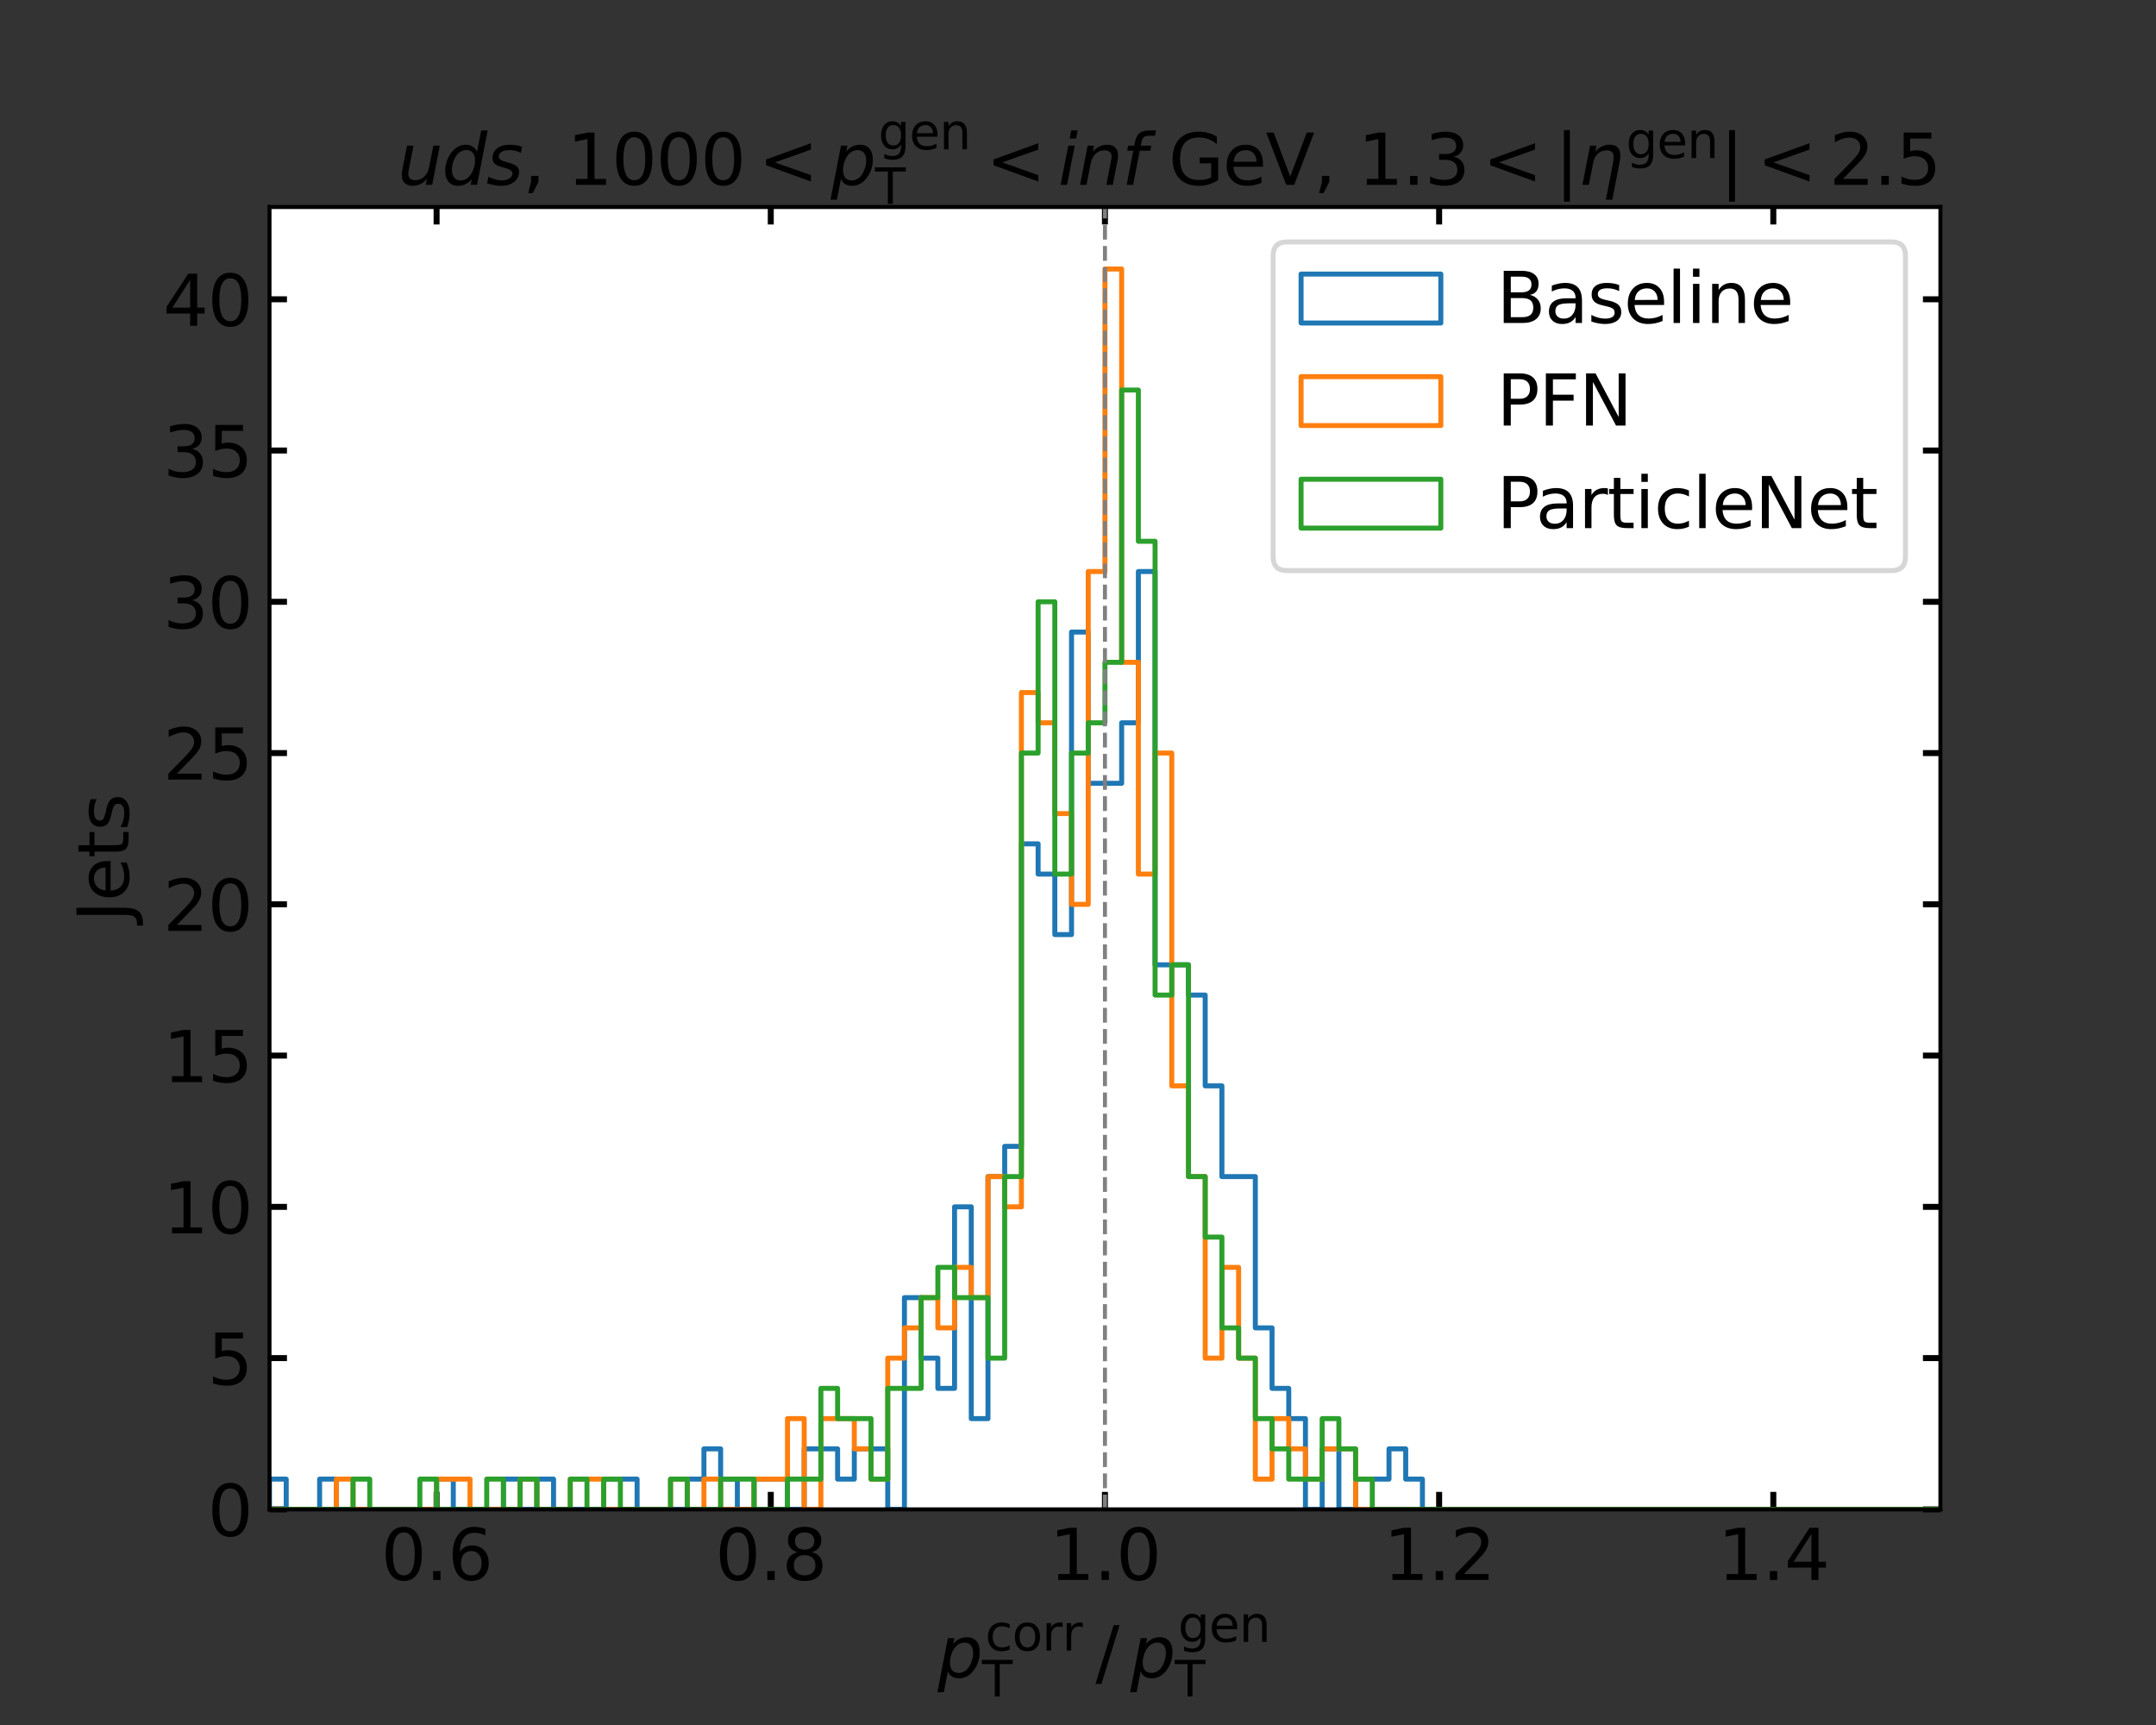 <?xml version="1.0" encoding="utf-8" standalone="no"?>
<!DOCTYPE svg PUBLIC "-//W3C//DTD SVG 1.1//EN"
  "http://www.w3.org/Graphics/SVG/1.1/DTD/svg11.dtd">
<svg xmlns:xlink="http://www.w3.org/1999/xlink" width="432pt" height="345.6pt" viewBox="0 0 432 345.6" xmlns="http://www.w3.org/2000/svg" version="1.1">
 <rect x="0" y="0" width="432" height="345.6" fill="#333333" stroke="none"/>
 <defs>
  <style type="text/css">*{stroke-linejoin: round; stroke-linecap: butt}</style>
 </defs>
 <g id="figure_1">
  <g id="patch_1">
   <path d="M 0 345.6 
L 432 345.6 
L 432 0 
L 0 0 
L 0 345.6 
z
" style="fill: none"/>
  </g>
  <g id="axes_1">
   <g id="patch_2">
    <path d="M 54 302.4 
L 388.8 302.4 
L 388.8 41.472 
L 54 41.472 
z
" style="fill: #ffffff"/>
   </g>
   <g id="matplotlib.axis_1">
    <g id="xtick_1">
     <g id="line2d_1">
      <defs>
       <path id="mbdc0603998" d="M 0 0 
L 0 -3.5 
" style="stroke: #000000; stroke-width: 1.2"/>
      </defs>
      <g>
       <use xlink:href="#mbdc0603998" x="87.48" y="302.4" style="stroke: #000000; stroke-width: 1.2"/>
      </g>
     </g>
     <g id="line2d_2">
      <defs>
       <path id="m09542a3efa" d="M 0 0 
L 0 3.5 
" style="stroke: #000000; stroke-width: 1.2"/>
      </defs>
      <g>
       <use xlink:href="#m09542a3efa" x="87.48" y="41.472" style="stroke: #000000; stroke-width: 1.2"/>
      </g>
     </g>
     <g id="text_1">
      <!-- 0.6 -->
      <g transform="translate(76.348 316.538)scale(0.14 -0.14)">
       <defs>
        <path id="DejaVuSans-30" d="M 2034 4250 
Q 1547 4250 1301 3770 
Q 1056 3291 1056 2328 
Q 1056 1369 1301 889 
Q 1547 409 2034 409 
Q 2525 409 2770 889 
Q 3016 1369 3016 2328 
Q 3016 3291 2770 3770 
Q 2525 4250 2034 4250 
z
M 2034 4750 
Q 2819 4750 3233 4129 
Q 3647 3509 3647 2328 
Q 3647 1150 3233 529 
Q 2819 -91 2034 -91 
Q 1250 -91 836 529 
Q 422 1150 422 2328 
Q 422 3509 836 4129 
Q 1250 4750 2034 4750 
z
" transform="scale(0.016)"/>
        <path id="DejaVuSans-2e" d="M 684 794 
L 1344 794 
L 1344 0 
L 684 0 
L 684 794 
z
" transform="scale(0.016)"/>
        <path id="DejaVuSans-36" d="M 2113 2584 
Q 1688 2584 1439 2293 
Q 1191 2003 1191 1497 
Q 1191 994 1439 701 
Q 1688 409 2113 409 
Q 2538 409 2786 701 
Q 3034 994 3034 1497 
Q 3034 2003 2786 2293 
Q 2538 2584 2113 2584 
z
M 3366 4563 
L 3366 3988 
Q 3128 4100 2886 4159 
Q 2644 4219 2406 4219 
Q 1781 4219 1451 3797 
Q 1122 3375 1075 2522 
Q 1259 2794 1537 2939 
Q 1816 3084 2150 3084 
Q 2853 3084 3261 2657 
Q 3669 2231 3669 1497 
Q 3669 778 3244 343 
Q 2819 -91 2113 -91 
Q 1303 -91 875 529 
Q 447 1150 447 2328 
Q 447 3434 972 4092 
Q 1497 4750 2381 4750 
Q 2619 4750 2861 4703 
Q 3103 4656 3366 4563 
z
" transform="scale(0.016)"/>
       </defs>
       <use xlink:href="#DejaVuSans-30"/>
       <use xlink:href="#DejaVuSans-2e" x="63.623"/>
       <use xlink:href="#DejaVuSans-36" x="95.41"/>
      </g>
     </g>
    </g>
    <g id="xtick_2">
     <g id="line2d_3">
      <g>
       <use xlink:href="#mbdc0603998" x="154.44" y="302.4" style="stroke: #000000; stroke-width: 1.2"/>
      </g>
     </g>
     <g id="line2d_4">
      <g>
       <use xlink:href="#m09542a3efa" x="154.44" y="41.472" style="stroke: #000000; stroke-width: 1.2"/>
      </g>
     </g>
     <g id="text_2">
      <!-- 0.8 -->
      <g transform="translate(143.308 316.538)scale(0.14 -0.14)">
       <defs>
        <path id="DejaVuSans-38" d="M 2034 2216 
Q 1584 2216 1326 1975 
Q 1069 1734 1069 1313 
Q 1069 891 1326 650 
Q 1584 409 2034 409 
Q 2484 409 2743 651 
Q 3003 894 3003 1313 
Q 3003 1734 2745 1975 
Q 2488 2216 2034 2216 
z
M 1403 2484 
Q 997 2584 770 2862 
Q 544 3141 544 3541 
Q 544 4100 942 4425 
Q 1341 4750 2034 4750 
Q 2731 4750 3128 4425 
Q 3525 4100 3525 3541 
Q 3525 3141 3298 2862 
Q 3072 2584 2669 2484 
Q 3125 2378 3379 2068 
Q 3634 1759 3634 1313 
Q 3634 634 3220 271 
Q 2806 -91 2034 -91 
Q 1263 -91 848 271 
Q 434 634 434 1313 
Q 434 1759 690 2068 
Q 947 2378 1403 2484 
z
M 1172 3481 
Q 1172 3119 1398 2916 
Q 1625 2713 2034 2713 
Q 2441 2713 2670 2916 
Q 2900 3119 2900 3481 
Q 2900 3844 2670 4047 
Q 2441 4250 2034 4250 
Q 1625 4250 1398 4047 
Q 1172 3844 1172 3481 
z
" transform="scale(0.016)"/>
       </defs>
       <use xlink:href="#DejaVuSans-30"/>
       <use xlink:href="#DejaVuSans-2e" x="63.623"/>
       <use xlink:href="#DejaVuSans-38" x="95.41"/>
      </g>
     </g>
    </g>
    <g id="xtick_3">
     <g id="line2d_5">
      <g>
       <use xlink:href="#mbdc0603998" x="221.4" y="302.4" style="stroke: #000000; stroke-width: 1.2"/>
      </g>
     </g>
     <g id="line2d_6">
      <g>
       <use xlink:href="#m09542a3efa" x="221.4" y="41.472" style="stroke: #000000; stroke-width: 1.2"/>
      </g>
     </g>
     <g id="text_3">
      <!-- 1.0 -->
      <g transform="translate(210.268 316.538)scale(0.14 -0.14)">
       <defs>
        <path id="DejaVuSans-31" d="M 794 531 
L 1825 531 
L 1825 4091 
L 703 3866 
L 703 4441 
L 1819 4666 
L 2450 4666 
L 2450 531 
L 3481 531 
L 3481 0 
L 794 0 
L 794 531 
z
" transform="scale(0.016)"/>
       </defs>
       <use xlink:href="#DejaVuSans-31"/>
       <use xlink:href="#DejaVuSans-2e" x="63.623"/>
       <use xlink:href="#DejaVuSans-30" x="95.41"/>
      </g>
     </g>
    </g>
    <g id="xtick_4">
     <g id="line2d_7">
      <g>
       <use xlink:href="#mbdc0603998" x="288.36" y="302.4" style="stroke: #000000; stroke-width: 1.2"/>
      </g>
     </g>
     <g id="line2d_8">
      <g>
       <use xlink:href="#m09542a3efa" x="288.36" y="41.472" style="stroke: #000000; stroke-width: 1.2"/>
      </g>
     </g>
     <g id="text_4">
      <!-- 1.2 -->
      <g transform="translate(277.228 316.538)scale(0.14 -0.14)">
       <defs>
        <path id="DejaVuSans-32" d="M 1228 531 
L 3431 531 
L 3431 0 
L 469 0 
L 469 531 
Q 828 903 1448 1529 
Q 2069 2156 2228 2338 
Q 2531 2678 2651 2914 
Q 2772 3150 2772 3378 
Q 2772 3750 2511 3984 
Q 2250 4219 1831 4219 
Q 1534 4219 1204 4116 
Q 875 4013 500 3803 
L 500 4441 
Q 881 4594 1212 4672 
Q 1544 4750 1819 4750 
Q 2544 4750 2975 4387 
Q 3406 4025 3406 3419 
Q 3406 3131 3298 2873 
Q 3191 2616 2906 2266 
Q 2828 2175 2409 1742 
Q 1991 1309 1228 531 
z
" transform="scale(0.016)"/>
       </defs>
       <use xlink:href="#DejaVuSans-31"/>
       <use xlink:href="#DejaVuSans-2e" x="63.623"/>
       <use xlink:href="#DejaVuSans-32" x="95.41"/>
      </g>
     </g>
    </g>
    <g id="xtick_5">
     <g id="line2d_9">
      <g>
       <use xlink:href="#mbdc0603998" x="355.32" y="302.4" style="stroke: #000000; stroke-width: 1.2"/>
      </g>
     </g>
     <g id="line2d_10">
      <g>
       <use xlink:href="#m09542a3efa" x="355.32" y="41.472" style="stroke: #000000; stroke-width: 1.2"/>
      </g>
     </g>
     <g id="text_5">
      <!-- 1.4 -->
      <g transform="translate(344.188 316.538)scale(0.14 -0.14)">
       <defs>
        <path id="DejaVuSans-34" d="M 2419 4116 
L 825 1625 
L 2419 1625 
L 2419 4116 
z
M 2253 4666 
L 3047 4666 
L 3047 1625 
L 3713 1625 
L 3713 1100 
L 3047 1100 
L 3047 0 
L 2419 0 
L 2419 1100 
L 313 1100 
L 313 1709 
L 2253 4666 
z
" transform="scale(0.016)"/>
       </defs>
       <use xlink:href="#DejaVuSans-31"/>
       <use xlink:href="#DejaVuSans-2e" x="63.623"/>
       <use xlink:href="#DejaVuSans-34" x="95.41"/>
      </g>
     </g>
    </g>
    <g id="text_6">
     <!-- $p_\mathrm{T}^\mathrm{corr}\//\/p_\mathrm{T}^\mathrm{gen}$ -->
     <g transform="translate(187.87 336.049)scale(0.14 -0.14)">
      <defs>
       <path id="DejaVuSans-Oblique-70" d="M 3175 2156 
Q 3175 2616 2975 2859 
Q 2775 3103 2400 3103 
Q 2144 3103 1911 2972 
Q 1678 2841 1497 2591 
Q 1319 2344 1212 1994 
Q 1106 1644 1106 1300 
Q 1106 863 1306 627 
Q 1506 391 1875 391 
Q 2147 391 2380 519 
Q 2613 647 2778 891 
Q 2956 1147 3065 1494 
Q 3175 1841 3175 2156 
z
M 1394 2969 
Q 1625 3272 1939 3428 
Q 2253 3584 2638 3584 
Q 3175 3584 3472 3232 
Q 3769 2881 3769 2247 
Q 3769 1728 3584 1258 
Q 3400 788 3053 416 
Q 2822 169 2531 39 
Q 2241 -91 1919 -91 
Q 1547 -91 1294 64 
Q 1041 219 916 525 
L 556 -1331 
L -19 -1331 
L 922 3500 
L 1497 3500 
L 1394 2969 
z
" transform="scale(0.016)"/>
       <path id="DejaVuSans-63" d="M 3122 3366 
L 3122 2828 
Q 2878 2963 2633 3030 
Q 2388 3097 2138 3097 
Q 1578 3097 1268 2742 
Q 959 2388 959 1747 
Q 959 1106 1268 751 
Q 1578 397 2138 397 
Q 2388 397 2633 464 
Q 2878 531 3122 666 
L 3122 134 
Q 2881 22 2623 -34 
Q 2366 -91 2075 -91 
Q 1284 -91 818 406 
Q 353 903 353 1747 
Q 353 2603 823 3093 
Q 1294 3584 2113 3584 
Q 2378 3584 2631 3529 
Q 2884 3475 3122 3366 
z
" transform="scale(0.016)"/>
       <path id="DejaVuSans-6f" d="M 1959 3097 
Q 1497 3097 1228 2736 
Q 959 2375 959 1747 
Q 959 1119 1226 758 
Q 1494 397 1959 397 
Q 2419 397 2687 759 
Q 2956 1122 2956 1747 
Q 2956 2369 2687 2733 
Q 2419 3097 1959 3097 
z
M 1959 3584 
Q 2709 3584 3137 3096 
Q 3566 2609 3566 1747 
Q 3566 888 3137 398 
Q 2709 -91 1959 -91 
Q 1206 -91 779 398 
Q 353 888 353 1747 
Q 353 2609 779 3096 
Q 1206 3584 1959 3584 
z
" transform="scale(0.016)"/>
       <path id="DejaVuSans-72" d="M 2631 2963 
Q 2534 3019 2420 3045 
Q 2306 3072 2169 3072 
Q 1681 3072 1420 2755 
Q 1159 2438 1159 1844 
L 1159 0 
L 581 0 
L 581 3500 
L 1159 3500 
L 1159 2956 
Q 1341 3275 1631 3429 
Q 1922 3584 2338 3584 
Q 2397 3584 2469 3576 
Q 2541 3569 2628 3553 
L 2631 2963 
z
" transform="scale(0.016)"/>
       <path id="DejaVuSans-54" d="M -19 4666 
L 3928 4666 
L 3928 4134 
L 2272 4134 
L 2272 0 
L 1638 0 
L 1638 4134 
L -19 4134 
L -19 4666 
z
" transform="scale(0.016)"/>
       <path id="DejaVuSans-2f" d="M 1625 4666 
L 2156 4666 
L 531 -594 
L 0 -594 
L 1625 4666 
z
" transform="scale(0.016)"/>
       <path id="DejaVuSans-67" d="M 2906 1791 
Q 2906 2416 2648 2759 
Q 2391 3103 1925 3103 
Q 1463 3103 1205 2759 
Q 947 2416 947 1791 
Q 947 1169 1205 825 
Q 1463 481 1925 481 
Q 2391 481 2648 825 
Q 2906 1169 2906 1791 
z
M 3481 434 
Q 3481 -459 3084 -895 
Q 2688 -1331 1869 -1331 
Q 1566 -1331 1297 -1286 
Q 1028 -1241 775 -1147 
L 775 -588 
Q 1028 -725 1275 -790 
Q 1522 -856 1778 -856 
Q 2344 -856 2625 -561 
Q 2906 -266 2906 331 
L 2906 616 
Q 2728 306 2450 153 
Q 2172 0 1784 0 
Q 1141 0 747 490 
Q 353 981 353 1791 
Q 353 2603 747 3093 
Q 1141 3584 1784 3584 
Q 2172 3584 2450 3431 
Q 2728 3278 2906 2969 
L 2906 3500 
L 3481 3500 
L 3481 434 
z
" transform="scale(0.016)"/>
       <path id="DejaVuSans-65" d="M 3597 1894 
L 3597 1613 
L 953 1613 
Q 991 1019 1311 708 
Q 1631 397 2203 397 
Q 2534 397 2845 478 
Q 3156 559 3463 722 
L 3463 178 
Q 3153 47 2828 -22 
Q 2503 -91 2169 -91 
Q 1331 -91 842 396 
Q 353 884 353 1716 
Q 353 2575 817 3079 
Q 1281 3584 2069 3584 
Q 2775 3584 3186 3129 
Q 3597 2675 3597 1894 
z
M 3022 2063 
Q 3016 2534 2758 2815 
Q 2500 3097 2075 3097 
Q 1594 3097 1305 2825 
Q 1016 2553 972 2059 
L 3022 2063 
z
" transform="scale(0.016)"/>
       <path id="DejaVuSans-6e" d="M 3513 2113 
L 3513 0 
L 2938 0 
L 2938 2094 
Q 2938 2591 2744 2837 
Q 2550 3084 2163 3084 
Q 1697 3084 1428 2787 
Q 1159 2491 1159 1978 
L 1159 0 
L 581 0 
L 581 3500 
L 1159 3500 
L 1159 2956 
Q 1366 3272 1645 3428 
Q 1925 3584 2291 3584 
Q 2894 3584 3203 3211 
Q 3513 2838 3513 2113 
z
" transform="scale(0.016)"/>
      </defs>
      <use xlink:href="#DejaVuSans-Oblique-70" transform="translate(0 0.052)"/>
      <use xlink:href="#DejaVuSans-63" transform="translate(68.126 38.333)scale(0.7)"/>
      <use xlink:href="#DejaVuSans-6f" transform="translate(106.613 38.333)scale(0.7)"/>
      <use xlink:href="#DejaVuSans-72" transform="translate(149.44 38.333)scale(0.7)"/>
      <use xlink:href="#DejaVuSans-72" transform="translate(178.219 38.333)scale(0.7)"/>
      <use xlink:href="#DejaVuSans-54" transform="translate(63.477 -27.292)scale(0.7)"/>
      <use xlink:href="#DejaVuSans-2f" transform="translate(225.969 0.052)"/>
      <use xlink:href="#DejaVuSans-Oblique-70" transform="translate(275.896 0.052)"/>
      <use xlink:href="#DejaVuSans-67" transform="translate(344.022 50.8)scale(0.7)"/>
      <use xlink:href="#DejaVuSans-65" transform="translate(388.456 50.8)scale(0.7)"/>
      <use xlink:href="#DejaVuSans-6e" transform="translate(431.522 50.8)scale(0.7)"/>
      <use xlink:href="#DejaVuSans-54" transform="translate(339.372 -27.292)scale(0.7)"/>
     </g>
    </g>
   </g>
   <g id="matplotlib.axis_2">
    <g id="ytick_1">
     <g id="line2d_11">
      <defs>
       <path id="m6ec8877162" d="M 0 0 
L 3.5 0 
" style="stroke: #000000; stroke-width: 1.2"/>
      </defs>
      <g>
       <use xlink:href="#m6ec8877162" x="54" y="302.4" style="stroke: #000000; stroke-width: 1.2"/>
      </g>
     </g>
     <g id="line2d_12">
      <defs>
       <path id="m7564d46051" d="M 0 0 
L -3.5 0 
" style="stroke: #000000; stroke-width: 1.2"/>
      </defs>
      <g>
       <use xlink:href="#m7564d46051" x="388.8" y="302.4" style="stroke: #000000; stroke-width: 1.2"/>
      </g>
     </g>
     <g id="text_7">
      <!-- 0 -->
      <g transform="translate(41.593 307.719)scale(0.14 -0.14)">
       <use xlink:href="#DejaVuSans-30"/>
      </g>
     </g>
    </g>
    <g id="ytick_2">
     <g id="line2d_13">
      <g>
       <use xlink:href="#m6ec8877162" x="54" y="272.095" style="stroke: #000000; stroke-width: 1.2"/>
      </g>
     </g>
     <g id="line2d_14">
      <g>
       <use xlink:href="#m7564d46051" x="388.8" y="272.095" style="stroke: #000000; stroke-width: 1.2"/>
      </g>
     </g>
     <g id="text_8">
      <!-- 5 -->
      <g transform="translate(41.593 277.414)scale(0.14 -0.14)">
       <defs>
        <path id="DejaVuSans-35" d="M 691 4666 
L 3169 4666 
L 3169 4134 
L 1269 4134 
L 1269 2991 
Q 1406 3038 1543 3061 
Q 1681 3084 1819 3084 
Q 2600 3084 3056 2656 
Q 3513 2228 3513 1497 
Q 3513 744 3044 326 
Q 2575 -91 1722 -91 
Q 1428 -91 1123 -41 
Q 819 9 494 109 
L 494 744 
Q 775 591 1075 516 
Q 1375 441 1709 441 
Q 2250 441 2565 725 
Q 2881 1009 2881 1497 
Q 2881 1984 2565 2268 
Q 2250 2553 1709 2553 
Q 1456 2553 1204 2497 
Q 953 2441 691 2322 
L 691 4666 
z
" transform="scale(0.016)"/>
       </defs>
       <use xlink:href="#DejaVuSans-35"/>
      </g>
     </g>
    </g>
    <g id="ytick_3">
     <g id="line2d_15">
      <g>
       <use xlink:href="#m6ec8877162" x="54" y="241.79" style="stroke: #000000; stroke-width: 1.2"/>
      </g>
     </g>
     <g id="line2d_16">
      <g>
       <use xlink:href="#m7564d46051" x="388.8" y="241.79" style="stroke: #000000; stroke-width: 1.2"/>
      </g>
     </g>
     <g id="text_9">
      <!-- 10 -->
      <g transform="translate(32.685 247.108)scale(0.14 -0.14)">
       <use xlink:href="#DejaVuSans-31"/>
       <use xlink:href="#DejaVuSans-30" x="63.623"/>
      </g>
     </g>
    </g>
    <g id="ytick_4">
     <g id="line2d_17">
      <g>
       <use xlink:href="#m6ec8877162" x="54" y="211.484" style="stroke: #000000; stroke-width: 1.2"/>
      </g>
     </g>
     <g id="line2d_18">
      <g>
       <use xlink:href="#m7564d46051" x="388.8" y="211.484" style="stroke: #000000; stroke-width: 1.2"/>
      </g>
     </g>
     <g id="text_10">
      <!-- 15 -->
      <g transform="translate(32.685 216.803)scale(0.14 -0.14)">
       <use xlink:href="#DejaVuSans-31"/>
       <use xlink:href="#DejaVuSans-35" x="63.623"/>
      </g>
     </g>
    </g>
    <g id="ytick_5">
     <g id="line2d_19">
      <g>
       <use xlink:href="#m6ec8877162" x="54" y="181.179" style="stroke: #000000; stroke-width: 1.2"/>
      </g>
     </g>
     <g id="line2d_20">
      <g>
       <use xlink:href="#m7564d46051" x="388.8" y="181.179" style="stroke: #000000; stroke-width: 1.2"/>
      </g>
     </g>
     <g id="text_11">
      <!-- 20 -->
      <g transform="translate(32.685 186.498)scale(0.14 -0.14)">
       <use xlink:href="#DejaVuSans-32"/>
       <use xlink:href="#DejaVuSans-30" x="63.623"/>
      </g>
     </g>
    </g>
    <g id="ytick_6">
     <g id="line2d_21">
      <g>
       <use xlink:href="#m6ec8877162" x="54" y="150.874" style="stroke: #000000; stroke-width: 1.2"/>
      </g>
     </g>
     <g id="line2d_22">
      <g>
       <use xlink:href="#m7564d46051" x="388.8" y="150.874" style="stroke: #000000; stroke-width: 1.2"/>
      </g>
     </g>
     <g id="text_12">
      <!-- 25 -->
      <g transform="translate(32.685 156.193)scale(0.14 -0.14)">
       <use xlink:href="#DejaVuSans-32"/>
       <use xlink:href="#DejaVuSans-35" x="63.623"/>
      </g>
     </g>
    </g>
    <g id="ytick_7">
     <g id="line2d_23">
      <g>
       <use xlink:href="#m6ec8877162" x="54" y="120.569" style="stroke: #000000; stroke-width: 1.2"/>
      </g>
     </g>
     <g id="line2d_24">
      <g>
       <use xlink:href="#m7564d46051" x="388.8" y="120.569" style="stroke: #000000; stroke-width: 1.2"/>
      </g>
     </g>
     <g id="text_13">
      <!-- 30 -->
      <g transform="translate(32.685 125.888)scale(0.14 -0.14)">
       <defs>
        <path id="DejaVuSans-33" d="M 2597 2516 
Q 3050 2419 3304 2112 
Q 3559 1806 3559 1356 
Q 3559 666 3084 287 
Q 2609 -91 1734 -91 
Q 1441 -91 1130 -33 
Q 819 25 488 141 
L 488 750 
Q 750 597 1062 519 
Q 1375 441 1716 441 
Q 2309 441 2620 675 
Q 2931 909 2931 1356 
Q 2931 1769 2642 2001 
Q 2353 2234 1838 2234 
L 1294 2234 
L 1294 2753 
L 1863 2753 
Q 2328 2753 2575 2939 
Q 2822 3125 2822 3475 
Q 2822 3834 2567 4026 
Q 2313 4219 1838 4219 
Q 1578 4219 1281 4162 
Q 984 4106 628 3988 
L 628 4550 
Q 988 4650 1302 4700 
Q 1616 4750 1894 4750 
Q 2613 4750 3031 4423 
Q 3450 4097 3450 3541 
Q 3450 3153 3228 2886 
Q 3006 2619 2597 2516 
z
" transform="scale(0.016)"/>
       </defs>
       <use xlink:href="#DejaVuSans-33"/>
       <use xlink:href="#DejaVuSans-30" x="63.623"/>
      </g>
     </g>
    </g>
    <g id="ytick_8">
     <g id="line2d_25">
      <g>
       <use xlink:href="#m6ec8877162" x="54" y="90.263" style="stroke: #000000; stroke-width: 1.2"/>
      </g>
     </g>
     <g id="line2d_26">
      <g>
       <use xlink:href="#m7564d46051" x="388.8" y="90.263" style="stroke: #000000; stroke-width: 1.2"/>
      </g>
     </g>
     <g id="text_14">
      <!-- 35 -->
      <g transform="translate(32.685 95.582)scale(0.14 -0.14)">
       <use xlink:href="#DejaVuSans-33"/>
       <use xlink:href="#DejaVuSans-35" x="63.623"/>
      </g>
     </g>
    </g>
    <g id="ytick_9">
     <g id="line2d_27">
      <g>
       <use xlink:href="#m6ec8877162" x="54" y="59.958" style="stroke: #000000; stroke-width: 1.2"/>
      </g>
     </g>
     <g id="line2d_28">
      <g>
       <use xlink:href="#m7564d46051" x="388.8" y="59.958" style="stroke: #000000; stroke-width: 1.2"/>
      </g>
     </g>
     <g id="text_15">
      <!-- 40 -->
      <g transform="translate(32.685 65.277)scale(0.14 -0.14)">
       <use xlink:href="#DejaVuSans-34"/>
       <use xlink:href="#DejaVuSans-30" x="63.623"/>
      </g>
     </g>
    </g>
    <g id="text_16">
     <!-- Jets -->
     <g transform="translate(25.773 184.699)rotate(-90)scale(0.14 -0.14)">
      <defs>
       <path id="DejaVuSans-4a" d="M 628 4666 
L 1259 4666 
L 1259 325 
Q 1259 -519 939 -900 
Q 619 -1281 -91 -1281 
L -331 -1281 
L -331 -750 
L -134 -750 
Q 284 -750 456 -515 
Q 628 -281 628 325 
L 628 4666 
z
" transform="scale(0.016)"/>
       <path id="DejaVuSans-74" d="M 1172 4494 
L 1172 3500 
L 2356 3500 
L 2356 3053 
L 1172 3053 
L 1172 1153 
Q 1172 725 1289 603 
Q 1406 481 1766 481 
L 2356 481 
L 2356 0 
L 1766 0 
Q 1100 0 847 248 
Q 594 497 594 1153 
L 594 3053 
L 172 3053 
L 172 3500 
L 594 3500 
L 594 4494 
L 1172 4494 
z
" transform="scale(0.016)"/>
       <path id="DejaVuSans-73" d="M 2834 3397 
L 2834 2853 
Q 2591 2978 2328 3040 
Q 2066 3103 1784 3103 
Q 1356 3103 1142 2972 
Q 928 2841 928 2578 
Q 928 2378 1081 2264 
Q 1234 2150 1697 2047 
L 1894 2003 
Q 2506 1872 2764 1633 
Q 3022 1394 3022 966 
Q 3022 478 2636 193 
Q 2250 -91 1575 -91 
Q 1294 -91 989 -36 
Q 684 19 347 128 
L 347 722 
Q 666 556 975 473 
Q 1284 391 1588 391 
Q 1994 391 2212 530 
Q 2431 669 2431 922 
Q 2431 1156 2273 1281 
Q 2116 1406 1581 1522 
L 1381 1569 
Q 847 1681 609 1914 
Q 372 2147 372 2553 
Q 372 3047 722 3315 
Q 1072 3584 1716 3584 
Q 2034 3584 2315 3537 
Q 2597 3491 2834 3397 
z
" transform="scale(0.016)"/>
      </defs>
      <use xlink:href="#DejaVuSans-4a"/>
      <use xlink:href="#DejaVuSans-65" x="29.492"/>
      <use xlink:href="#DejaVuSans-74" x="91.016"/>
      <use xlink:href="#DejaVuSans-73" x="130.225"/>
     </g>
    </g>
   </g>
   <g id="patch_3">
    <path d="M 54 302.4 
L 54 296.339 
L 57.348 296.339 
L 57.348 302.4 
L 64.044 302.4 
L 64.044 296.339 
L 67.392 296.339 
L 67.392 302.4 
L 87.48 302.4 
L 87.48 296.339 
L 90.828 296.339 
L 90.828 302.4 
L 100.872 302.4 
L 100.872 296.339 
L 104.22 296.339 
L 104.22 302.4 
L 107.568 302.4 
L 107.568 296.339 
L 110.916 296.339 
L 110.916 302.4 
L 120.96 302.4 
L 120.96 296.339 
L 127.656 296.339 
L 127.656 302.4 
L 137.7 302.4 
L 137.7 296.339 
L 141.048 296.339 
L 141.048 290.278 
L 144.396 290.278 
L 144.396 296.339 
L 147.744 296.339 
L 147.744 302.4 
L 151.092 302.4 
L 151.092 296.339 
L 157.788 296.339 
L 157.788 302.4 
L 161.136 302.4 
L 161.136 290.278 
L 167.832 290.278 
L 167.832 296.339 
L 171.18 296.339 
L 171.18 290.278 
L 177.876 290.278 
L 177.876 302.4 
L 181.224 302.4 
L 181.224 259.973 
L 184.572 259.973 
L 184.572 272.095 
L 187.92 272.095 
L 187.92 278.156 
L 191.268 278.156 
L 191.268 241.79 
L 194.616 241.79 
L 194.616 284.217 
L 197.964 284.217 
L 197.964 235.729 
L 201.312 235.729 
L 201.312 229.667 
L 204.66 229.667 
L 204.66 169.057 
L 208.008 169.057 
L 208.008 175.118 
L 211.356 175.118 
L 211.356 187.24 
L 214.704 187.24 
L 214.704 126.63 
L 218.052 126.63 
L 218.052 156.935 
L 224.748 156.935 
L 224.748 144.813 
L 228.096 144.813 
L 228.096 114.508 
L 231.444 114.508 
L 231.444 193.301 
L 238.14 193.301 
L 238.14 199.362 
L 241.488 199.362 
L 241.488 217.545 
L 244.836 217.545 
L 244.836 235.729 
L 251.532 235.729 
L 251.532 266.034 
L 254.88 266.034 
L 254.88 278.156 
L 258.228 278.156 
L 258.228 284.217 
L 261.576 284.217 
L 261.576 302.4 
L 264.924 302.4 
L 264.924 290.278 
L 268.272 290.278 
L 268.272 302.4 
L 271.62 302.4 
L 271.62 296.339 
L 278.316 296.339 
L 278.316 290.278 
L 281.664 290.278 
L 281.664 296.339 
L 285.012 296.339 
L 285.012 302.4 
L 388.8 302.4 
L 388.8 302.4 
" clip-path="url(#pa440b33c32)" style="fill: none; stroke: #1f77b4; stroke-linejoin: miter"/>
   </g>
   <g id="patch_4">
    <path d="M 54 302.4 
L 67.392 302.4 
L 67.392 296.339 
L 70.74 296.339 
L 70.74 302.4 
L 87.48 302.4 
L 87.48 296.339 
L 94.176 296.339 
L 94.176 302.4 
L 104.22 302.4 
L 104.22 296.339 
L 107.568 296.339 
L 107.568 302.4 
L 114.264 302.4 
L 114.264 296.339 
L 120.96 296.339 
L 120.96 302.4 
L 134.352 302.4 
L 134.352 296.339 
L 137.7 296.339 
L 137.7 302.4 
L 141.048 302.4 
L 141.048 296.339 
L 144.396 296.339 
L 144.396 302.4 
L 151.092 302.4 
L 151.092 296.339 
L 157.788 296.339 
L 157.788 284.217 
L 161.136 284.217 
L 161.136 302.4 
L 164.484 302.4 
L 164.484 284.217 
L 171.18 284.217 
L 171.18 290.278 
L 174.528 290.278 
L 174.528 296.339 
L 177.876 296.339 
L 177.876 272.095 
L 181.224 272.095 
L 181.224 266.034 
L 184.572 266.034 
L 184.572 259.973 
L 187.92 259.973 
L 187.92 266.034 
L 191.268 266.034 
L 191.268 253.912 
L 194.616 253.912 
L 194.616 259.973 
L 197.964 259.973 
L 197.964 235.729 
L 201.312 235.729 
L 201.312 241.79 
L 204.66 241.79 
L 204.66 138.752 
L 208.008 138.752 
L 208.008 144.813 
L 211.356 144.813 
L 211.356 162.996 
L 214.704 162.996 
L 214.704 181.179 
L 218.052 181.179 
L 218.052 114.508 
L 221.4 114.508 
L 221.4 53.897 
L 224.748 53.897 
L 224.748 132.691 
L 228.096 132.691 
L 228.096 175.118 
L 231.444 175.118 
L 231.444 150.874 
L 234.792 150.874 
L 234.792 217.545 
L 238.14 217.545 
L 238.14 235.729 
L 241.488 235.729 
L 241.488 272.095 
L 244.836 272.095 
L 244.836 253.912 
L 248.184 253.912 
L 248.184 272.095 
L 251.532 272.095 
L 251.532 296.339 
L 254.88 296.339 
L 254.88 284.217 
L 258.228 284.217 
L 258.228 290.278 
L 261.576 290.278 
L 261.576 296.339 
L 264.924 296.339 
L 264.924 290.278 
L 271.62 290.278 
L 271.62 302.4 
L 388.8 302.4 
L 388.8 302.4 
" clip-path="url(#pa440b33c32)" style="fill: none; stroke: #ff7f0e; stroke-linejoin: miter"/>
   </g>
   <g id="patch_5">
    <path d="M 54 302.4 
L 70.74 302.4 
L 70.74 296.339 
L 74.088 296.339 
L 74.088 302.4 
L 84.132 302.4 
L 84.132 296.339 
L 87.48 296.339 
L 87.48 302.4 
L 97.524 302.4 
L 97.524 296.339 
L 100.872 296.339 
L 100.872 302.4 
L 104.22 302.4 
L 104.22 296.339 
L 107.568 296.339 
L 107.568 302.4 
L 114.264 302.4 
L 114.264 296.339 
L 117.612 296.339 
L 117.612 302.4 
L 120.96 302.4 
L 120.96 296.339 
L 124.308 296.339 
L 124.308 302.4 
L 134.352 302.4 
L 134.352 296.339 
L 137.7 296.339 
L 137.7 302.4 
L 144.396 302.4 
L 144.396 296.339 
L 151.092 296.339 
L 151.092 302.4 
L 157.788 302.4 
L 157.788 296.339 
L 164.484 296.339 
L 164.484 278.156 
L 167.832 278.156 
L 167.832 284.217 
L 174.528 284.217 
L 174.528 296.339 
L 177.876 296.339 
L 177.876 278.156 
L 184.572 278.156 
L 184.572 259.973 
L 187.92 259.973 
L 187.92 253.912 
L 191.268 253.912 
L 191.268 259.973 
L 197.964 259.973 
L 197.964 272.095 
L 201.312 272.095 
L 201.312 235.729 
L 204.66 235.729 
L 204.66 150.874 
L 208.008 150.874 
L 208.008 120.569 
L 211.356 120.569 
L 211.356 175.118 
L 214.704 175.118 
L 214.704 150.874 
L 218.052 150.874 
L 218.052 144.813 
L 221.4 144.813 
L 221.4 132.691 
L 224.748 132.691 
L 224.748 78.141 
L 228.096 78.141 
L 228.096 108.447 
L 231.444 108.447 
L 231.444 199.362 
L 234.792 199.362 
L 234.792 193.301 
L 238.14 193.301 
L 238.14 235.729 
L 241.488 235.729 
L 241.488 247.851 
L 244.836 247.851 
L 244.836 266.034 
L 248.184 266.034 
L 248.184 272.095 
L 251.532 272.095 
L 251.532 284.217 
L 254.88 284.217 
L 254.88 290.278 
L 258.228 290.278 
L 258.228 296.339 
L 264.924 296.339 
L 264.924 284.217 
L 268.272 284.217 
L 268.272 290.278 
L 271.62 290.278 
L 271.62 296.339 
L 274.968 296.339 
L 274.968 302.4 
L 388.8 302.4 
L 388.8 302.4 
" clip-path="url(#pa440b33c32)" style="fill: none; stroke: #2ca02c; stroke-linejoin: miter"/>
   </g>
   <g id="line2d_29">
    <path d="M 221.4 302.4 
L 221.4 41.472 
" clip-path="url(#pa440b33c32)" style="fill: none; stroke-dasharray: 2.96,1.28; stroke-dashoffset: 0; stroke: #808080; stroke-width: 0.8"/>
   </g>
   <g id="patch_6">
    <path d="M 54 302.4 
L 54 41.472 
" style="fill: none; stroke: #000000; stroke-width: 0.8; stroke-linejoin: miter; stroke-linecap: square"/>
   </g>
   <g id="patch_7">
    <path d="M 388.8 302.4 
L 388.8 41.472 
" style="fill: none; stroke: #000000; stroke-width: 0.8; stroke-linejoin: miter; stroke-linecap: square"/>
   </g>
   <g id="patch_8">
    <path d="M 54 302.4 
L 388.8 302.4 
" style="fill: none; stroke: #000000; stroke-width: 0.8; stroke-linejoin: miter; stroke-linecap: square"/>
   </g>
   <g id="patch_9">
    <path d="M 54 41.472 
L 388.8 41.472 
" style="fill: none; stroke: #000000; stroke-width: 0.8; stroke-linejoin: miter; stroke-linecap: square"/>
   </g>
   <g id="text_17">
    <!-- $uds$, $1000 &lt; p_\mathrm{T}^\mathrm{gen} &lt; inf$ GeV, $1.3 &lt; |\eta^\mathrm{gen}| &lt; 2.5$ -->
    <g transform="translate(79.68 37.03)scale(0.14 -0.14)">
     <defs>
      <path id="DejaVuSans-Oblique-75" d="M 428 1388 
L 838 3500 
L 1416 3500 
L 1006 1409 
Q 975 1256 961 1147 
Q 947 1038 947 966 
Q 947 700 1109 554 
Q 1272 409 1569 409 
Q 2031 409 2368 721 
Q 2706 1034 2809 1563 
L 3194 3500 
L 3769 3500 
L 3091 0 
L 2516 0 
L 2631 550 
Q 2388 244 2052 76 
Q 1716 -91 1338 -91 
Q 878 -91 622 161 
Q 366 413 366 863 
Q 366 956 381 1097 
Q 397 1238 428 1388 
z
" transform="scale(0.016)"/>
      <path id="DejaVuSans-Oblique-64" d="M 2675 525 
Q 2444 222 2128 65 
Q 1813 -91 1428 -91 
Q 903 -91 598 267 
Q 294 625 294 1247 
Q 294 1766 478 2236 
Q 663 2706 1013 3078 
Q 1244 3325 1534 3454 
Q 1825 3584 2144 3584 
Q 2481 3584 2739 3421 
Q 2997 3259 3138 2956 
L 3513 4863 
L 4091 4863 
L 3144 0 
L 2566 0 
L 2675 525 
z
M 891 1350 
Q 891 897 1095 644 
Q 1300 391 1663 391 
Q 1931 391 2161 520 
Q 2391 650 2566 903 
Q 2750 1166 2856 1509 
Q 2963 1853 2963 2188 
Q 2963 2622 2758 2865 
Q 2553 3109 2194 3109 
Q 1922 3109 1687 2981 
Q 1453 2853 1288 2613 
Q 1106 2353 998 2009 
Q 891 1666 891 1350 
z
" transform="scale(0.016)"/>
      <path id="DejaVuSans-Oblique-73" d="M 3200 3397 
L 3091 2853 
Q 2863 2978 2609 3040 
Q 2356 3103 2088 3103 
Q 1634 3103 1373 2948 
Q 1113 2794 1113 2528 
Q 1113 2219 1719 2053 
Q 1766 2041 1788 2034 
L 1972 1978 
Q 2547 1819 2739 1644 
Q 2931 1469 2931 1166 
Q 2931 609 2489 259 
Q 2047 -91 1331 -91 
Q 1053 -91 747 -37 
Q 441 16 72 128 
L 184 722 
Q 500 559 806 475 
Q 1113 391 1394 391 
Q 1816 391 2080 572 
Q 2344 753 2344 1031 
Q 2344 1331 1650 1516 
L 1591 1531 
L 1394 1581 
Q 956 1697 753 1886 
Q 550 2075 550 2369 
Q 550 2928 970 3256 
Q 1391 3584 2113 3584 
Q 2397 3584 2667 3537 
Q 2938 3491 3200 3397 
z
" transform="scale(0.016)"/>
      <path id="DejaVuSans-2c" d="M 750 794 
L 1409 794 
L 1409 256 
L 897 -744 
L 494 -744 
L 750 256 
L 750 794 
z
" transform="scale(0.016)"/>
      <path id="DejaVuSans-20" transform="scale(0.016)"/>
      <path id="DejaVuSans-3c" d="M 4684 3150 
L 1459 2003 
L 4684 863 
L 4684 294 
L 678 1747 
L 678 2266 
L 4684 3719 
L 4684 3150 
z
" transform="scale(0.016)"/>
      <path id="DejaVuSans-Oblique-69" d="M 1172 4863 
L 1747 4863 
L 1606 4134 
L 1031 4134 
L 1172 4863 
z
M 909 3500 
L 1484 3500 
L 800 0 
L 225 0 
L 909 3500 
z
" transform="scale(0.016)"/>
      <path id="DejaVuSans-Oblique-6e" d="M 3566 2113 
L 3156 0 
L 2578 0 
L 2988 2091 
Q 3016 2238 3031 2350 
Q 3047 2463 3047 2528 
Q 3047 2791 2881 2937 
Q 2716 3084 2419 3084 
Q 1956 3084 1622 2776 
Q 1288 2469 1184 1941 
L 800 0 
L 225 0 
L 903 3500 
L 1478 3500 
L 1363 2950 
Q 1603 3253 1940 3418 
Q 2278 3584 2650 3584 
Q 3113 3584 3367 3334 
Q 3622 3084 3622 2631 
Q 3622 2519 3608 2391 
Q 3594 2263 3566 2113 
z
" transform="scale(0.016)"/>
      <path id="DejaVuSans-Oblique-66" d="M 3059 4863 
L 2969 4384 
L 2419 4384 
Q 2106 4384 1964 4261 
Q 1822 4138 1753 3809 
L 1691 3500 
L 2638 3500 
L 2553 3053 
L 1606 3053 
L 1013 0 
L 434 0 
L 1031 3053 
L 481 3053 
L 563 3500 
L 1113 3500 
L 1159 3744 
Q 1278 4363 1576 4613 
Q 1875 4863 2516 4863 
L 3059 4863 
z
" transform="scale(0.016)"/>
      <path id="DejaVuSans-47" d="M 3809 666 
L 3809 1919 
L 2778 1919 
L 2778 2438 
L 4434 2438 
L 4434 434 
Q 4069 175 3628 42 
Q 3188 -91 2688 -91 
Q 1594 -91 976 548 
Q 359 1188 359 2328 
Q 359 3472 976 4111 
Q 1594 4750 2688 4750 
Q 3144 4750 3555 4637 
Q 3966 4525 4313 4306 
L 4313 3634 
Q 3963 3931 3569 4081 
Q 3175 4231 2741 4231 
Q 1884 4231 1454 3753 
Q 1025 3275 1025 2328 
Q 1025 1384 1454 906 
Q 1884 428 2741 428 
Q 3075 428 3337 486 
Q 3600 544 3809 666 
z
" transform="scale(0.016)"/>
      <path id="DejaVuSans-56" d="M 1831 0 
L 50 4666 
L 709 4666 
L 2188 738 
L 3669 4666 
L 4325 4666 
L 2547 0 
L 1831 0 
z
" transform="scale(0.016)"/>
      <path id="DejaVuSans-7c" d="M 1344 4891 
L 1344 -1509 
L 813 -1509 
L 813 4891 
L 1344 4891 
z
" transform="scale(0.016)"/>
      <path id="DejaVuSans-Oblique-3b7" d="M 3703 2113 
L 3034 -1331 
L 2459 -1331 
L 3125 2094 
Q 3222 2591 3075 2838 
Q 2931 3084 2544 3084 
Q 2078 3084 1750 2788 
Q 1425 2491 1325 1978 
L 941 0 
L 363 0 
L 1044 3500 
L 1622 3500 
L 1516 2956 
Q 1781 3272 2094 3428 
Q 2403 3584 2769 3584 
Q 3372 3584 3609 3213 
Q 3844 2838 3703 2113 
z
" transform="scale(0.016)"/>
     </defs>
     <use xlink:href="#DejaVuSans-Oblique-75" transform="translate(0 0.052)"/>
     <use xlink:href="#DejaVuSans-Oblique-64" transform="translate(63.379 0.052)"/>
     <use xlink:href="#DejaVuSans-Oblique-73" transform="translate(126.855 0.052)"/>
     <use xlink:href="#DejaVuSans-2c" transform="translate(178.955 0.052)"/>
     <use xlink:href="#DejaVuSans-20" transform="translate(210.742 0.052)"/>
     <use xlink:href="#DejaVuSans-31" transform="translate(242.529 0.052)"/>
     <use xlink:href="#DejaVuSans-30" transform="translate(306.152 0.052)"/>
     <use xlink:href="#DejaVuSans-30" transform="translate(369.775 0.052)"/>
     <use xlink:href="#DejaVuSans-30" transform="translate(433.398 0.052)"/>
     <use xlink:href="#DejaVuSans-3c" transform="translate(516.504 0.052)"/>
     <use xlink:href="#DejaVuSans-Oblique-70" transform="translate(619.775 0.052)"/>
     <use xlink:href="#DejaVuSans-67" transform="translate(687.902 50.8)scale(0.7)"/>
     <use xlink:href="#DejaVuSans-65" transform="translate(732.335 50.8)scale(0.7)"/>
     <use xlink:href="#DejaVuSans-6e" transform="translate(775.402 50.8)scale(0.7)"/>
     <use xlink:href="#DejaVuSans-54" transform="translate(683.252 -27.292)scale(0.7)"/>
     <use xlink:href="#DejaVuSans-3c" transform="translate(841.984 0.052)"/>
     <use xlink:href="#DejaVuSans-Oblique-69" transform="translate(945.255 0.052)"/>
     <use xlink:href="#DejaVuSans-Oblique-6e" transform="translate(973.039 0.052)"/>
     <use xlink:href="#DejaVuSans-Oblique-66" transform="translate(1036.417 0.052)"/>
     <use xlink:href="#DejaVuSans-20" transform="translate(1071.623 0.052)"/>
     <use xlink:href="#DejaVuSans-47" transform="translate(1103.41 0.052)"/>
     <use xlink:href="#DejaVuSans-65" transform="translate(1180.9 0.052)"/>
     <use xlink:href="#DejaVuSans-56" transform="translate(1242.423 0.052)"/>
     <use xlink:href="#DejaVuSans-2c" transform="translate(1310.832 0.052)"/>
     <use xlink:href="#DejaVuSans-20" transform="translate(1342.619 0.052)"/>
     <use xlink:href="#DejaVuSans-31" transform="translate(1374.406 0.052)"/>
     <use xlink:href="#DejaVuSans-2e" transform="translate(1438.029 0.052)"/>
     <use xlink:href="#DejaVuSans-33" transform="translate(1469.816 0.052)"/>
     <use xlink:href="#DejaVuSans-3c" transform="translate(1552.921 0.052)"/>
     <use xlink:href="#DejaVuSans-7c" transform="translate(1656.193 0.052)"/>
     <use xlink:href="#DejaVuSans-Oblique-3b7" transform="translate(1689.884 0.052)"/>
     <use xlink:href="#DejaVuSans-67" transform="translate(1757.913 38.333)scale(0.7)"/>
     <use xlink:href="#DejaVuSans-65" transform="translate(1802.347 38.333)scale(0.7)"/>
     <use xlink:href="#DejaVuSans-6e" transform="translate(1845.413 38.333)scale(0.7)"/>
     <use xlink:href="#DejaVuSans-7c" transform="translate(1892.513 0.052)"/>
     <use xlink:href="#DejaVuSans-3c" transform="translate(1945.687 0.052)"/>
     <use xlink:href="#DejaVuSans-32" transform="translate(2048.958 0.052)"/>
     <use xlink:href="#DejaVuSans-2e" transform="translate(2112.581 0.052)"/>
     <use xlink:href="#DejaVuSans-35" transform="translate(2144.368 0.052)"/>
    </g>
   </g>
   <g id="legend_1">
    <g id="patch_10">
     <path d="M 257.898 114.32 
L 379 114.32 
Q 381.8 114.32 381.8 111.52 
L 381.8 51.272 
Q 381.8 48.472 379 48.472 
L 257.898 48.472 
Q 255.098 48.472 255.098 51.272 
L 255.098 111.52 
Q 255.098 114.32 257.898 114.32 
z
" style="fill: #ffffff; opacity: 0.8; stroke: #cccccc; stroke-linejoin: miter"/>
    </g>
    <g id="patch_11">
     <path d="M 260.698 64.71 
L 288.698 64.71 
L 288.698 54.91 
L 260.698 54.91 
L 260.698 64.71 
z
" style="fill: none; stroke: #1f77b4; stroke-linejoin: miter"/>
    </g>
    <g id="text_18">
     <!-- Baseline -->
     <g transform="translate(299.898 64.71)scale(0.14 -0.14)">
      <defs>
       <path id="DejaVuSans-42" d="M 1259 2228 
L 1259 519 
L 2272 519 
Q 2781 519 3026 730 
Q 3272 941 3272 1375 
Q 3272 1813 3026 2020 
Q 2781 2228 2272 2228 
L 1259 2228 
z
M 1259 4147 
L 1259 2741 
L 2194 2741 
Q 2656 2741 2882 2914 
Q 3109 3088 3109 3444 
Q 3109 3797 2882 3972 
Q 2656 4147 2194 4147 
L 1259 4147 
z
M 628 4666 
L 2241 4666 
Q 2963 4666 3353 4366 
Q 3744 4066 3744 3513 
Q 3744 3084 3544 2831 
Q 3344 2578 2956 2516 
Q 3422 2416 3680 2098 
Q 3938 1781 3938 1306 
Q 3938 681 3513 340 
Q 3088 0 2303 0 
L 628 0 
L 628 4666 
z
" transform="scale(0.016)"/>
       <path id="DejaVuSans-61" d="M 2194 1759 
Q 1497 1759 1228 1600 
Q 959 1441 959 1056 
Q 959 750 1161 570 
Q 1363 391 1709 391 
Q 2188 391 2477 730 
Q 2766 1069 2766 1631 
L 2766 1759 
L 2194 1759 
z
M 3341 1997 
L 3341 0 
L 2766 0 
L 2766 531 
Q 2569 213 2275 61 
Q 1981 -91 1556 -91 
Q 1019 -91 701 211 
Q 384 513 384 1019 
Q 384 1609 779 1909 
Q 1175 2209 1959 2209 
L 2766 2209 
L 2766 2266 
Q 2766 2663 2505 2880 
Q 2244 3097 1772 3097 
Q 1472 3097 1187 3025 
Q 903 2953 641 2809 
L 641 3341 
Q 956 3463 1253 3523 
Q 1550 3584 1831 3584 
Q 2591 3584 2966 3190 
Q 3341 2797 3341 1997 
z
" transform="scale(0.016)"/>
       <path id="DejaVuSans-6c" d="M 603 4863 
L 1178 4863 
L 1178 0 
L 603 0 
L 603 4863 
z
" transform="scale(0.016)"/>
       <path id="DejaVuSans-69" d="M 603 3500 
L 1178 3500 
L 1178 0 
L 603 0 
L 603 3500 
z
M 603 4863 
L 1178 4863 
L 1178 4134 
L 603 4134 
L 603 4863 
z
" transform="scale(0.016)"/>
      </defs>
      <use xlink:href="#DejaVuSans-42"/>
      <use xlink:href="#DejaVuSans-61" x="68.604"/>
      <use xlink:href="#DejaVuSans-73" x="129.883"/>
      <use xlink:href="#DejaVuSans-65" x="181.982"/>
      <use xlink:href="#DejaVuSans-6c" x="243.506"/>
      <use xlink:href="#DejaVuSans-69" x="271.289"/>
      <use xlink:href="#DejaVuSans-6e" x="299.072"/>
      <use xlink:href="#DejaVuSans-65" x="362.451"/>
     </g>
    </g>
    <g id="patch_12">
     <path d="M 260.698 85.259 
L 288.698 85.259 
L 288.698 75.459 
L 260.698 75.459 
L 260.698 85.259 
z
" style="fill: none; stroke: #ff7f0e; stroke-linejoin: miter"/>
    </g>
    <g id="text_19">
     <!-- PFN -->
     <g transform="translate(299.898 85.259)scale(0.14 -0.14)">
      <defs>
       <path id="DejaVuSans-50" d="M 1259 4147 
L 1259 2394 
L 2053 2394 
Q 2494 2394 2734 2622 
Q 2975 2850 2975 3272 
Q 2975 3691 2734 3919 
Q 2494 4147 2053 4147 
L 1259 4147 
z
M 628 4666 
L 2053 4666 
Q 2838 4666 3239 4311 
Q 3641 3956 3641 3272 
Q 3641 2581 3239 2228 
Q 2838 1875 2053 1875 
L 1259 1875 
L 1259 0 
L 628 0 
L 628 4666 
z
" transform="scale(0.016)"/>
       <path id="DejaVuSans-46" d="M 628 4666 
L 3309 4666 
L 3309 4134 
L 1259 4134 
L 1259 2759 
L 3109 2759 
L 3109 2228 
L 1259 2228 
L 1259 0 
L 628 0 
L 628 4666 
z
" transform="scale(0.016)"/>
       <path id="DejaVuSans-4e" d="M 628 4666 
L 1478 4666 
L 3547 763 
L 3547 4666 
L 4159 4666 
L 4159 0 
L 3309 0 
L 1241 3903 
L 1241 0 
L 628 0 
L 628 4666 
z
" transform="scale(0.016)"/>
      </defs>
      <use xlink:href="#DejaVuSans-50"/>
      <use xlink:href="#DejaVuSans-46" x="60.303"/>
      <use xlink:href="#DejaVuSans-4e" x="117.822"/>
     </g>
    </g>
    <g id="patch_13">
     <path d="M 260.698 105.809 
L 288.698 105.809 
L 288.698 96.009 
L 260.698 96.009 
L 260.698 105.809 
z
" style="fill: none; stroke: #2ca02c; stroke-linejoin: miter"/>
    </g>
    <g id="text_20">
     <!-- ParticleNet -->
     <g transform="translate(299.898 105.809)scale(0.14 -0.14)">
      <use xlink:href="#DejaVuSans-50"/>
      <use xlink:href="#DejaVuSans-61" x="55.803"/>
      <use xlink:href="#DejaVuSans-72" x="117.082"/>
      <use xlink:href="#DejaVuSans-74" x="158.195"/>
      <use xlink:href="#DejaVuSans-69" x="197.404"/>
      <use xlink:href="#DejaVuSans-63" x="225.188"/>
      <use xlink:href="#DejaVuSans-6c" x="280.168"/>
      <use xlink:href="#DejaVuSans-65" x="307.951"/>
      <use xlink:href="#DejaVuSans-4e" x="369.475"/>
      <use xlink:href="#DejaVuSans-65" x="444.279"/>
      <use xlink:href="#DejaVuSans-74" x="505.803"/>
     </g>
    </g>
   </g>
  </g>
 </g>
 <defs>
  <clipPath id="pa440b33c32">
   <rect x="54" y="41.472" width="334.8" height="260.928"/>
  </clipPath>
 </defs>
</svg>
